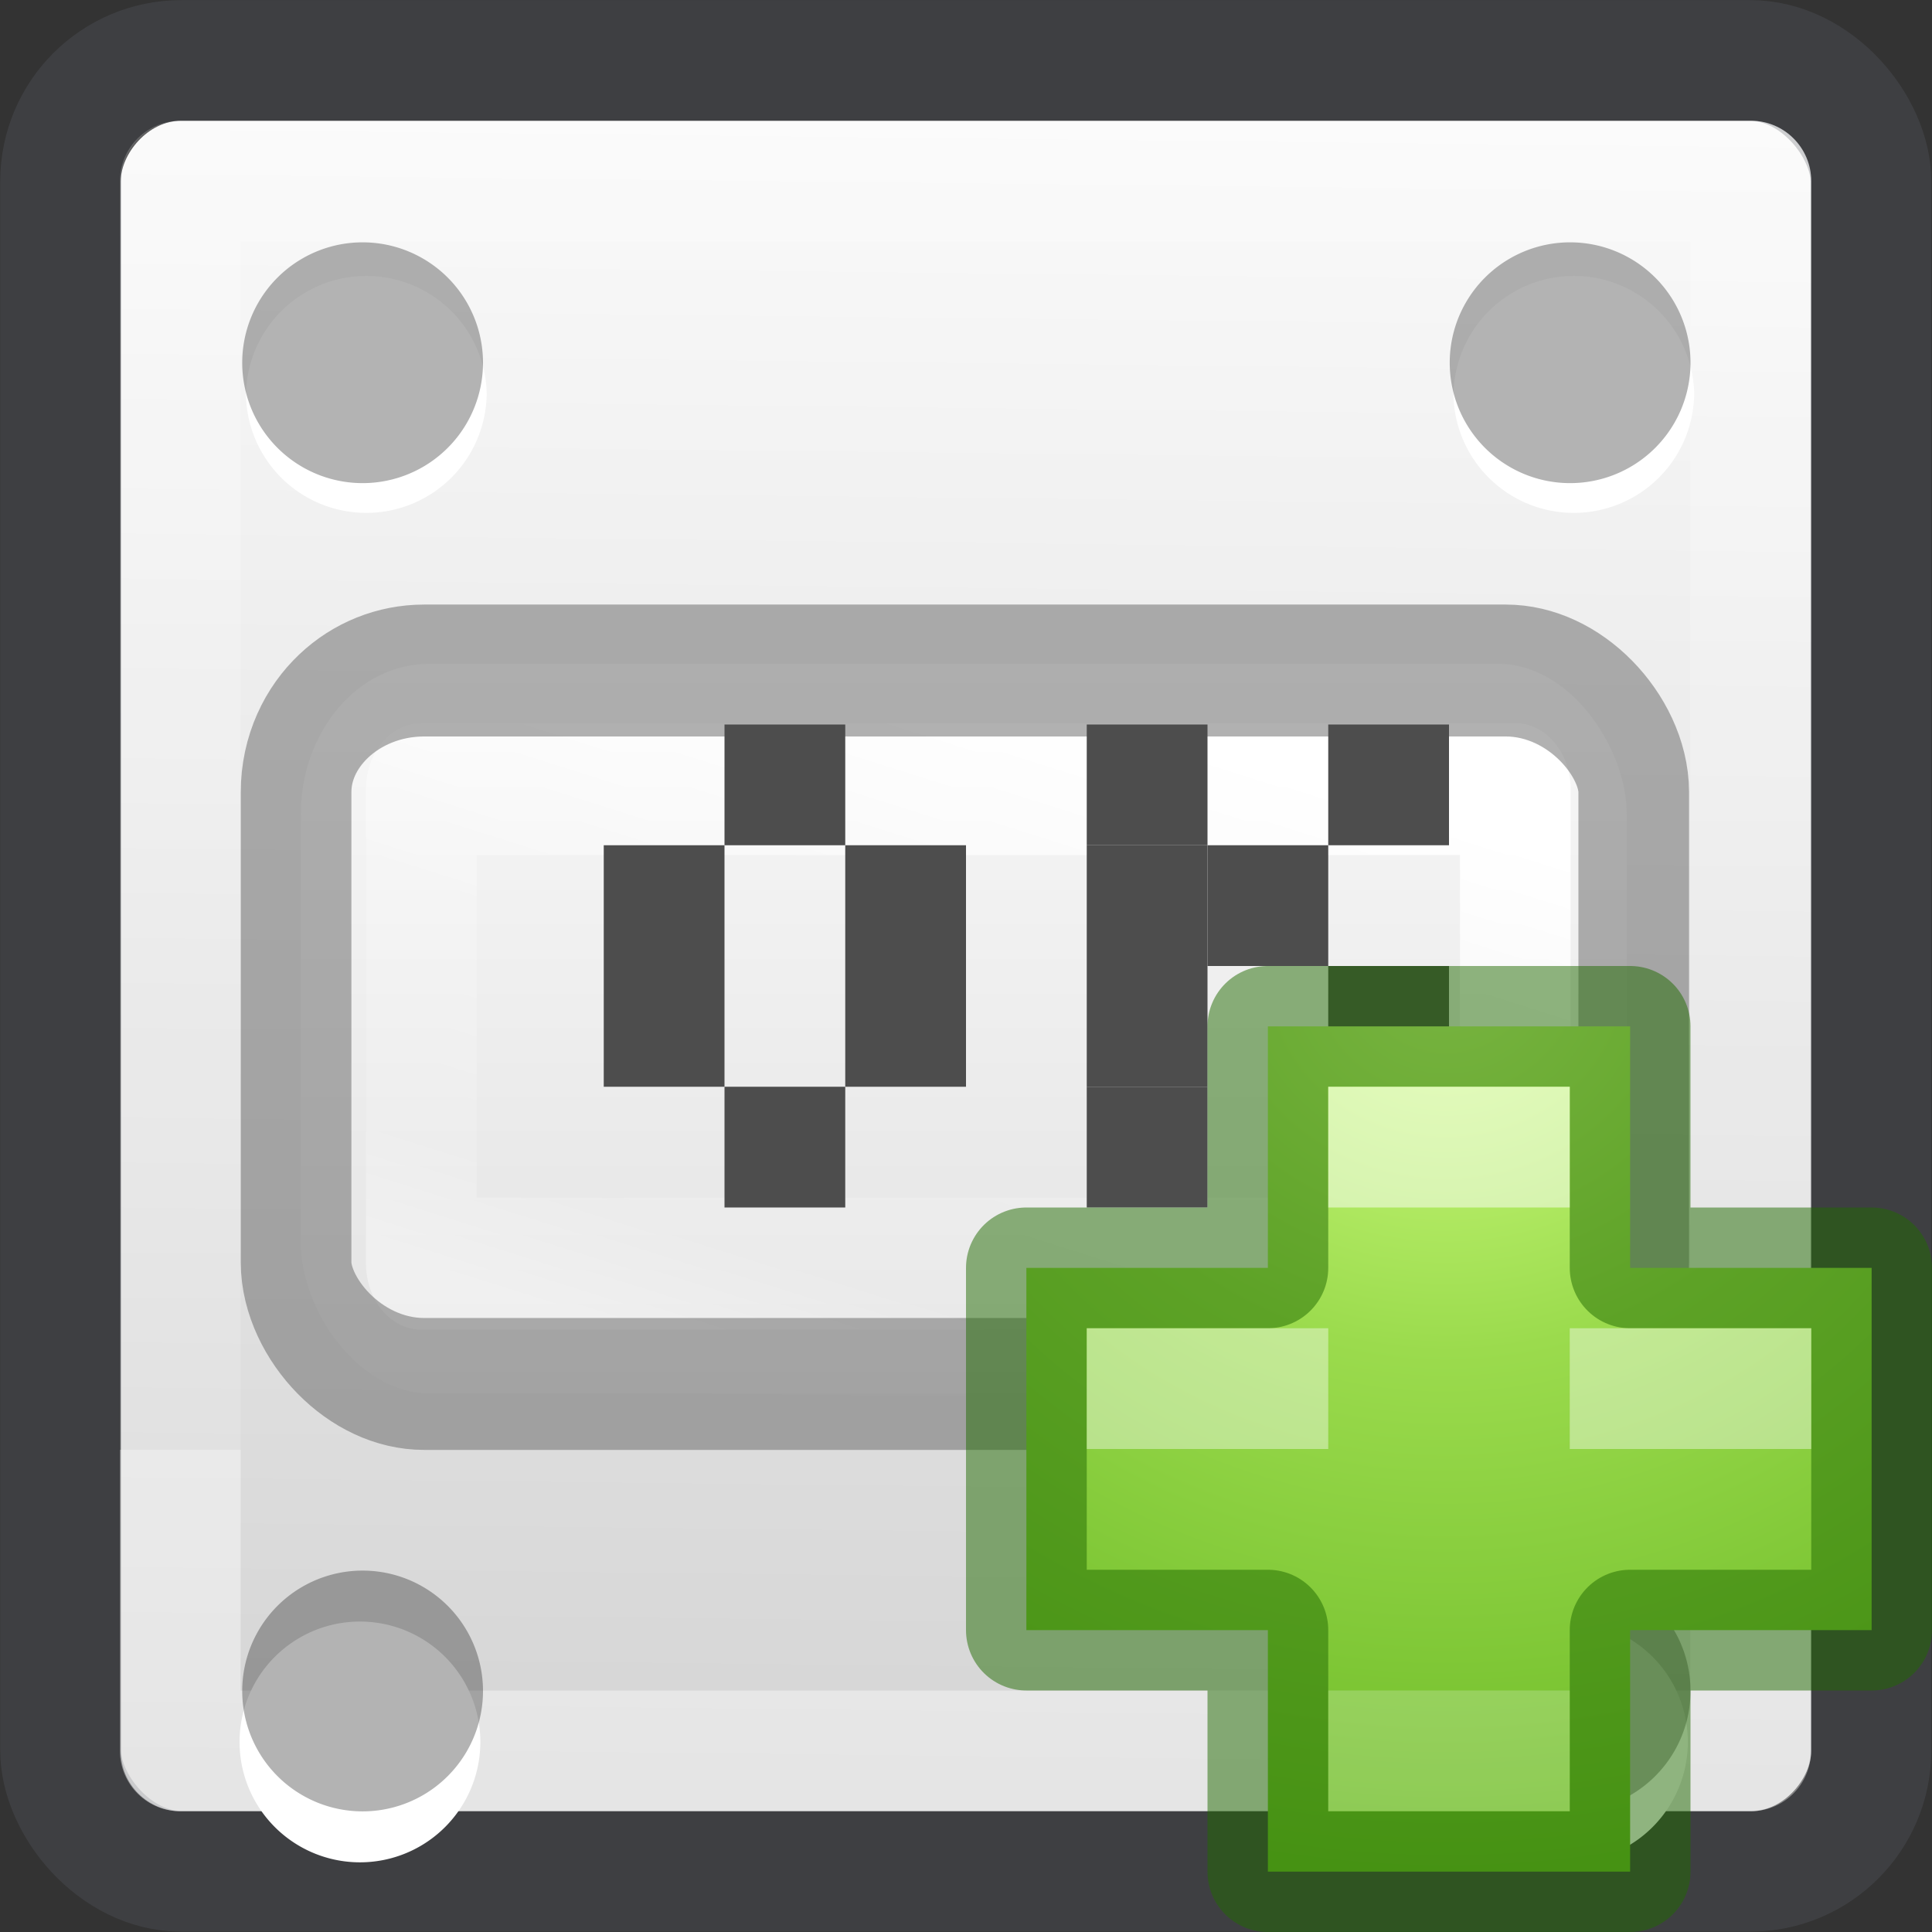<svg height="16" width="16" xmlns="http://www.w3.org/2000/svg" xmlns:xlink="http://www.w3.org/1999/xlink"><rect width="100%" height="100%" fill="#333333" stroke="none"/><radialGradient id="a" cx="64.575" cy="48.605" gradientTransform="matrix(0 .385 -.42 0 32.39 -16.793)" gradientUnits="userSpaceOnUse" r="31"><stop offset="0" stop-color="#d1ff82"/><stop offset=".262" stop-color="#9bdb4d"/><stop offset=".661" stop-color="#68b723"/><stop offset="1" stop-color="#3a9104"/></radialGradient><linearGradient id="b" gradientUnits="userSpaceOnUse" x1="12.001" x2="12.001" y1="-4.019" y2="12"><stop offset="0" stop-color="#fff"/><stop offset="0" stop-color="#fff" stop-opacity=".235"/><stop offset="1" stop-color="#fff" stop-opacity=".157"/><stop offset="1" stop-color="#fff" stop-opacity=".392"/></linearGradient><linearGradient id="c" gradientUnits="userSpaceOnUse" x1="11" x2="10.844" y1="-1" y2="-15.125"><stop offset="0" stop-color="#fafafa"/><stop offset="1" stop-color="#d4d4d4"/></linearGradient><linearGradient id="d" gradientTransform="matrix(1.054 0 0 1.22 -.878 -4.413)" gradientUnits="userSpaceOnUse" x1="16.961" x2="16.961" y1="17.55" y2="22.468"><stop offset="0" stop-color="#fafafa"/><stop offset="1" stop-color="#e1e1e1"/></linearGradient><linearGradient id="e" gradientUnits="userSpaceOnUse" x1="19.294" x2="17.956" y1="17.535" y2="22.587"><stop offset="0" stop-color="#fff"/><stop offset=".508" stop-color="#fff" stop-opacity=".235"/><stop offset=".835" stop-color="#fff" stop-opacity=".157"/><stop offset="1" stop-color="#fff" stop-opacity=".392"/></linearGradient><rect fill="url(#c)" height="14" rx=".5" transform="scale(1 -1)" width="14" x="1" y="-15"/><rect fill="none" height="14.996" opacity=".344" rx="1" stroke="#555761" stroke-linecap="round" stroke-linejoin="round" width="14.992" x=".502" y=".501"/><path d="m1.493 1.5h13.005v13h-13.005z" fill="none" stroke="url(#b)" stroke-linecap="round" stroke-linejoin="round"/><g fill-rule="evenodd"><path d="m3.978 14.426a.997.997 0 0 1 -1.994 0 .997.997 0 1 1 1.994 0z" fill="#fff"/><path d="m4 14.004a.997.997 0 0 1 -1.994 0 .997.997 0 1 1 1.994 0z" opacity=".3"/><path d="m13.978 14.426a.997.997 0 0 1 -1.994 0 .997.997 0 1 1 1.994 0z" fill="#fff"/><path d="m14 14.004a.997.997 0 0 1 -1.994 0 .997.997 0 1 1 1.994 0z" opacity=".3"/><path d="m4.03 3.282a.997.997 0 0 1 -1.993 0 .997.997 0 1 1 1.994 0z" fill="#fff"/><path d="m4 3.004a.997.997 0 0 1 -1.994 0 .997.997 0 1 1 1.994 0z" opacity=".3"/><path d="m14.03 3.282a.997.997 0 0 1 -1.993 0 .997.997 0 1 1 1.994 0z" fill="#fff"/><path d="m14 3.004a.997.997 0 0 1 -1.994 0 .997.997 0 1 1 1.994 0z" opacity=".3"/></g><g transform="matrix(.998 0 0 1.19 -10.967 -15.284)"><rect fill="url(#d)" height="5.077" rx="1.065" ry="1.049" width="11.003" x="13.485" y="17.463"/><g fill="none" stroke-width=".918"><path d="m14.485 18.335h9.078v3.303h-9.078z" stroke="url(#e)" stroke-linecap="round" stroke-linejoin="round"/><rect height="4.965" opacity=".5" rx="1.063" ry=".846" stroke="#656565" width="11.1" x="13.446" y="17.51"/></g></g><g fill="#4d4d4d"><path d="m5 7h1v1h-1z"/><path d="m6 6h1v1h-1z"/><path d="m7 7h1v1h-1z"/><path d="m5 8h1v1h-1z"/><path d="m7 8h1v1h-1z"/><path d="m6 9h1v1h-1z"/><path d="m9 6h1v1h-1z"/><path d="m9 7h1v1h-1z"/><path d="m9 8h1v1h-1z"/><path d="m9 9h1v1h-1z"/><path d="m11 6h1v1h-1z"/><path d="m10 7h1v1h-1z"/><path d="m11 8h1v1h-1z"/><path d="m11 9h1v1h-1z"/></g><path d="m10.5 10.5v-2h3v2h2v3h-2v2h-3v-2h-2v-3z" fill="url(#a)" stroke="#206b00" stroke-linecap="round" stroke-linejoin="round" stroke-opacity=".502"/><g fill="#fff"><path d="m11 9h2v1h-2z" opacity=".5"/><path d="m11 14h2v1h-2z" opacity=".2"/><path d="m9 11v1h2v-1zm4 0v1h2v-1z" opacity=".4"/></g></svg>